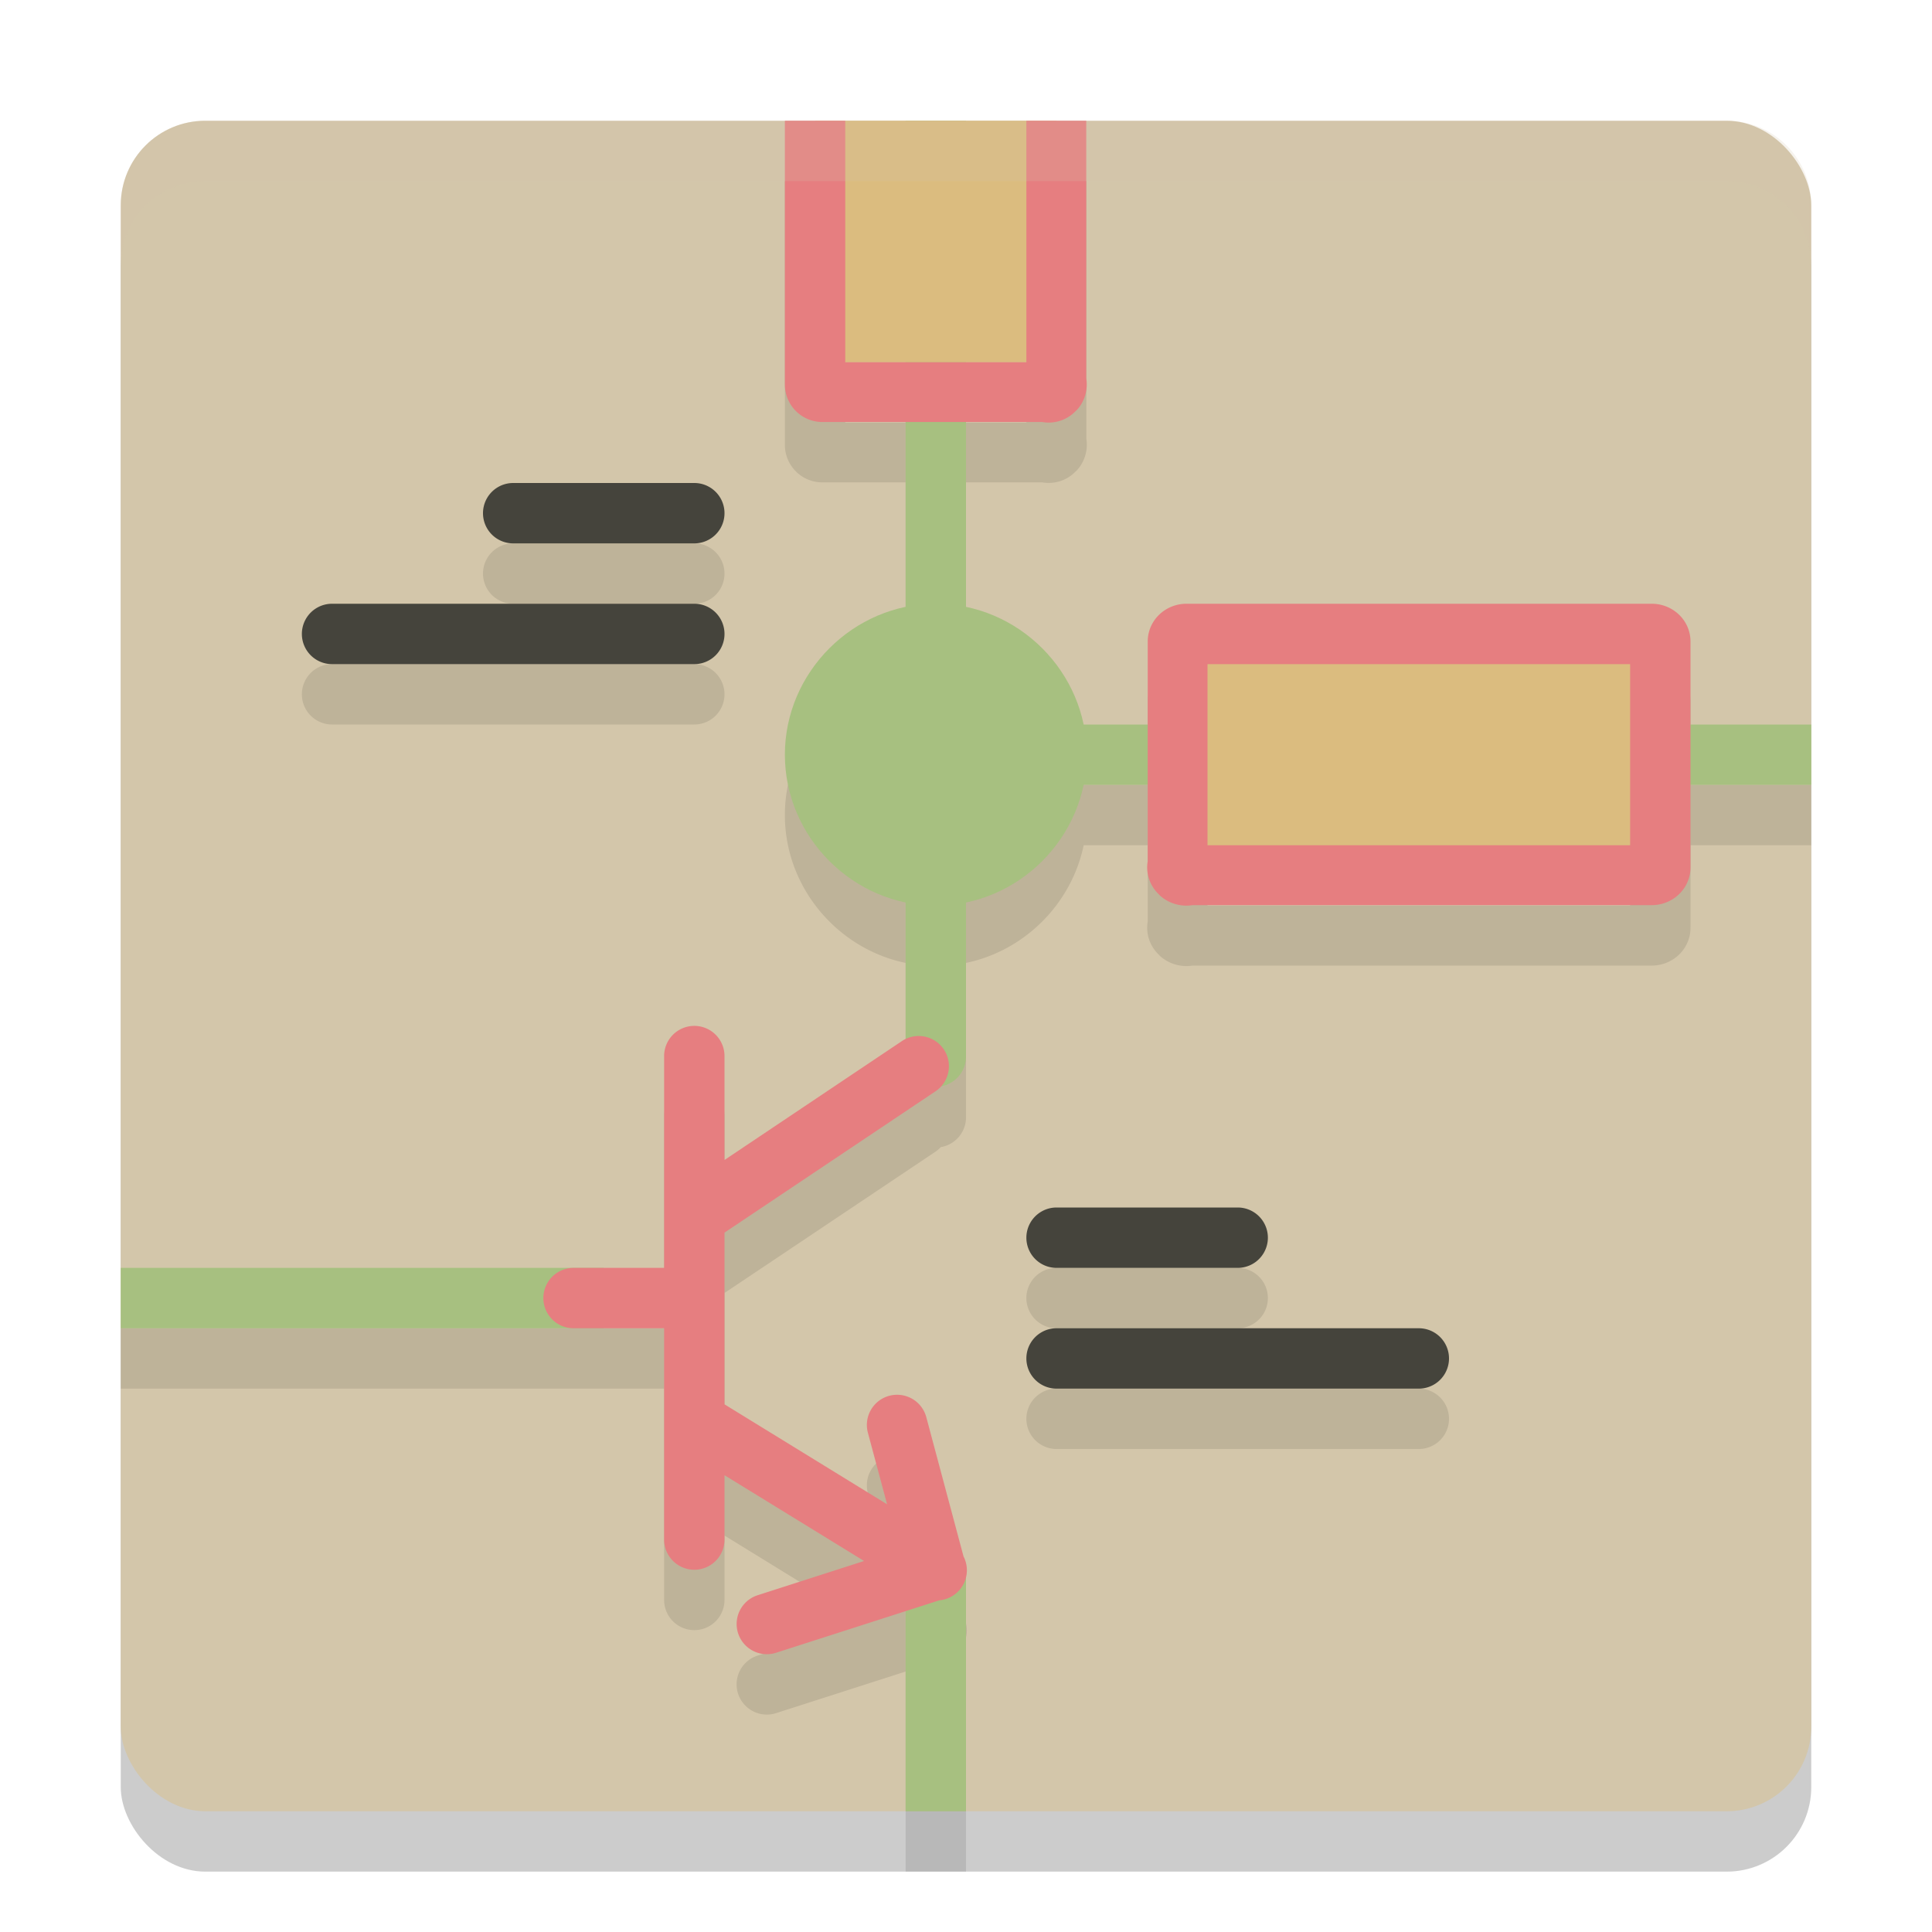 <svg xmlns="http://www.w3.org/2000/svg" width="32" height="32" version="1">
 <rect style="opacity:0.2" width="28" height="28" x="2" y="3" rx="1.4" ry="1.4"/>
 <rect style="fill:#d3c6aa" width="28" height="28" x="2" y="2" rx="1.4" ry="1.4"/>
 <path style="opacity:0.1" d="m 13,3 v 4.367 c 3.4e-5,0.345 0.278,0.623 0.623,0.623 H 15 v 3.061 c -1.133,0.236 -2,1.253 -2,2.449 0,1.196 0.867,2.214 2,2.449 v 2.26 a 0.5,0.5 0 0 0 -0.068,0.039 L 12,20.213 V 18.5 A 0.5,0.5 0 0 0 11.492,17.992 0.5,0.5 0 0 0 11,18.5 V 22 H 10 2 v 1 h 8 1 v 3.5 a 0.5,0.5 0 1 0 1,0 v -1.066 l 2.312,1.422 -1.764,0.566 A 0.5,0.5 0 1 0 12.854,28.375 L 15,27.686 V 31 h 1 v -3.879 a 0.5,0.5 0 0 0 -0.041,-0.342 L 15.344,24.479 a 0.5,0.5 0 0 0 -0.475,-0.377 0.5,0.5 0 0 0 -0.492,0.637 L 14.693,25.916 12,24.26 v -2.844 l 3.488,-2.336 A 0.5,0.5 0 0 0 15.582,19 0.5,0.5 0 0 0 16,18.5 V 15.949 C 16.971,15.747 17.747,14.971 17.949,14 h 1.061 v 1.264 a 0.642,0.624 0 0 0 0.186,0.551 0.642,0.624 0 0 0 0.004,0.004 0.642,0.624 0 0 0 0.008,0.01 0.642,0.624 0 0 0 0.545,0.164 h 7.605 A 0.642,0.624 0 0 0 28,15.367 V 14 h 2 V 13 H 28 V 11.623 A 0.642,0.624 0 0 0 27.357,11 h -7.707 a 0.642,0.624 0 0 0 -0.641,0.623 V 13 H 17.949 C 17.747,12.029 16.971,11.253 16,11.051 V 7.99 h 1.264 c 0.203,0.034 0.408,-0.032 0.551,-0.18 8.02e-4,-8.078e-4 0.003,-0.001 0.004,-0.002 0.002,-0.002 0.002,-0.004 0.004,-0.006 0.002,-0.002 0.004,-0.002 0.006,-0.004 0.135,-0.141 0.195,-0.339 0.164,-0.531 V 3 H 17 V 7 H 16 V 3 H 15 V 7 H 14 V 3 Z M 8.5,9 a 0.5,0.5 0 1 0 0,1 h 3 a 0.5,0.5 0 1 0 0,-1 z m -3,2 a 0.5,0.5 0 1 0 0,1 h 6 a 0.5,0.5 0 1 0 0,-1 z M 20,12 h 7 v 1 h -7 z m 0,2 h 7 v 1 h -7 z m -2.5,7 a 0.5,0.5 0 1 0 0,1 h 3 a 0.5,0.5 0 1 0 0,-1 z m 0,2 a 0.5,0.5 0 1 0 0,1 h 6 a 0.5,0.5 0 1 0 0,-1 z"/>
 <path style="fill:#a7c080" d="M 15 2 L 15 12 L 15 13 L 15 17.5 A 0.5 0.5 0 1 0 16 17.5 L 16 13 L 30 13 L 30 12 L 16 12 L 16 2 L 15 2 z M 2 21 L 2 22 L 10 22 L 10 21 L 2 21 z M 15 26 L 15 30 L 16 30 L 16 26 L 15 26 z"/>
 <rect style="fill:#dbbc7f" width="8.4" height="4.2" x="19.3" y="10.4"/>
 <path style="fill:#dbbc7f" d="m 13.5,2 h 4 v 4 h -4 z"/>
 <path style="fill:#e67e80" d="M 13 2 L 13 6.367 C 13 6.712 13.278 6.99 13.623 6.99 L 17.264 6.99 C 17.466 7.025 17.671 6.958 17.814 6.811 C 17.815 6.81 17.818 6.809 17.818 6.809 C 17.82 6.807 17.821 6.804 17.822 6.803 C 17.824 6.801 17.827 6.8 17.828 6.799 C 17.963 6.658 18.023 6.46 17.992 6.268 L 17.992 2 L 17 2 L 17 6 L 14 6 L 14 2 L 13 2 z M 19.65 10 A 0.642 0.624 0 0 0 19.01 10.623 L 19.01 14.264 A 0.642 0.624 0 0 0 19.195 14.814 A 0.642 0.624 0 0 0 19.199 14.818 A 0.642 0.624 0 0 0 19.207 14.828 A 0.642 0.624 0 0 0 19.752 14.992 L 27.357 14.992 A 0.642 0.624 0 0 0 28 14.367 L 28 10.623 A 0.642 0.624 0 0 0 27.357 10 L 19.65 10 z M 20 11 L 27 11 L 27 14 L 20 14 L 20 11 z M 11.492 16.992 A 0.5 0.5 0 0 0 11 17.5 L 11 21 L 9.5 21 A 0.5 0.5 0 1 0 9.5 22 L 11 22 L 11 25.5 A 0.5 0.5 0 1 0 12 25.5 L 12 24.434 L 14.312 25.855 L 12.549 26.422 A 0.5 0.5 0 1 0 12.854 27.375 L 15.559 26.506 A 0.5 0.5 0 0 0 15.959 25.779 L 15.344 23.479 A 0.5 0.5 0 0 0 14.869 23.102 A 0.5 0.5 0 0 0 14.377 23.738 L 14.693 24.916 L 12 23.26 L 12 20.416 L 15.488 18.08 A 0.5 0.5 0 0 0 15.199 17.16 A 0.5 0.5 0 0 0 14.932 17.248 L 12 19.213 L 12 17.5 A 0.5 0.5 0 0 0 11.492 16.992 z"/>
 <path style="fill:#a7c080" d="M 15.5,10 C 14.133,10 13,11.133 13,12.5 13,13.867 14.133,15 15.5,15 16.867,15 18,13.867 18,12.5 18,11.133 16.867,10 15.5,10 Z"/>
 <path style="fill:#45443c" d="M 8.5 8 A 0.5 0.5 0 1 0 8.5 9 L 11.5 9 A 0.5 0.5 0 1 0 11.5 8 L 8.5 8 z M 5.5 10 A 0.5 0.5 0 1 0 5.5 11 L 11.5 11 A 0.5 0.5 0 1 0 11.5 10 L 5.5 10 z M 17.5 20 A 0.5 0.5 0 1 0 17.5 21 L 20.5 21 A 0.5 0.5 0 1 0 20.5 20 L 17.5 20 z M 17.5 22 A 0.5 0.5 0 1 0 17.5 23 L 23.5 23 A 0.5 0.5 0 1 0 23.5 22 L 17.5 22 z"/>
 <path style="fill:#d3c6aa;opacity:0.2" d="M 3.4 2 C 2.625 2 2 2.625 2 3.4 L 2 4.4 C 2 3.625 2.625 3 3.4 3 L 28.6 3 C 29.375 3 30 3.625 30 4.4 L 30 3.4 C 30 2.625 29.375 2 28.6 2 L 3.4 2 z"/>
</svg>
